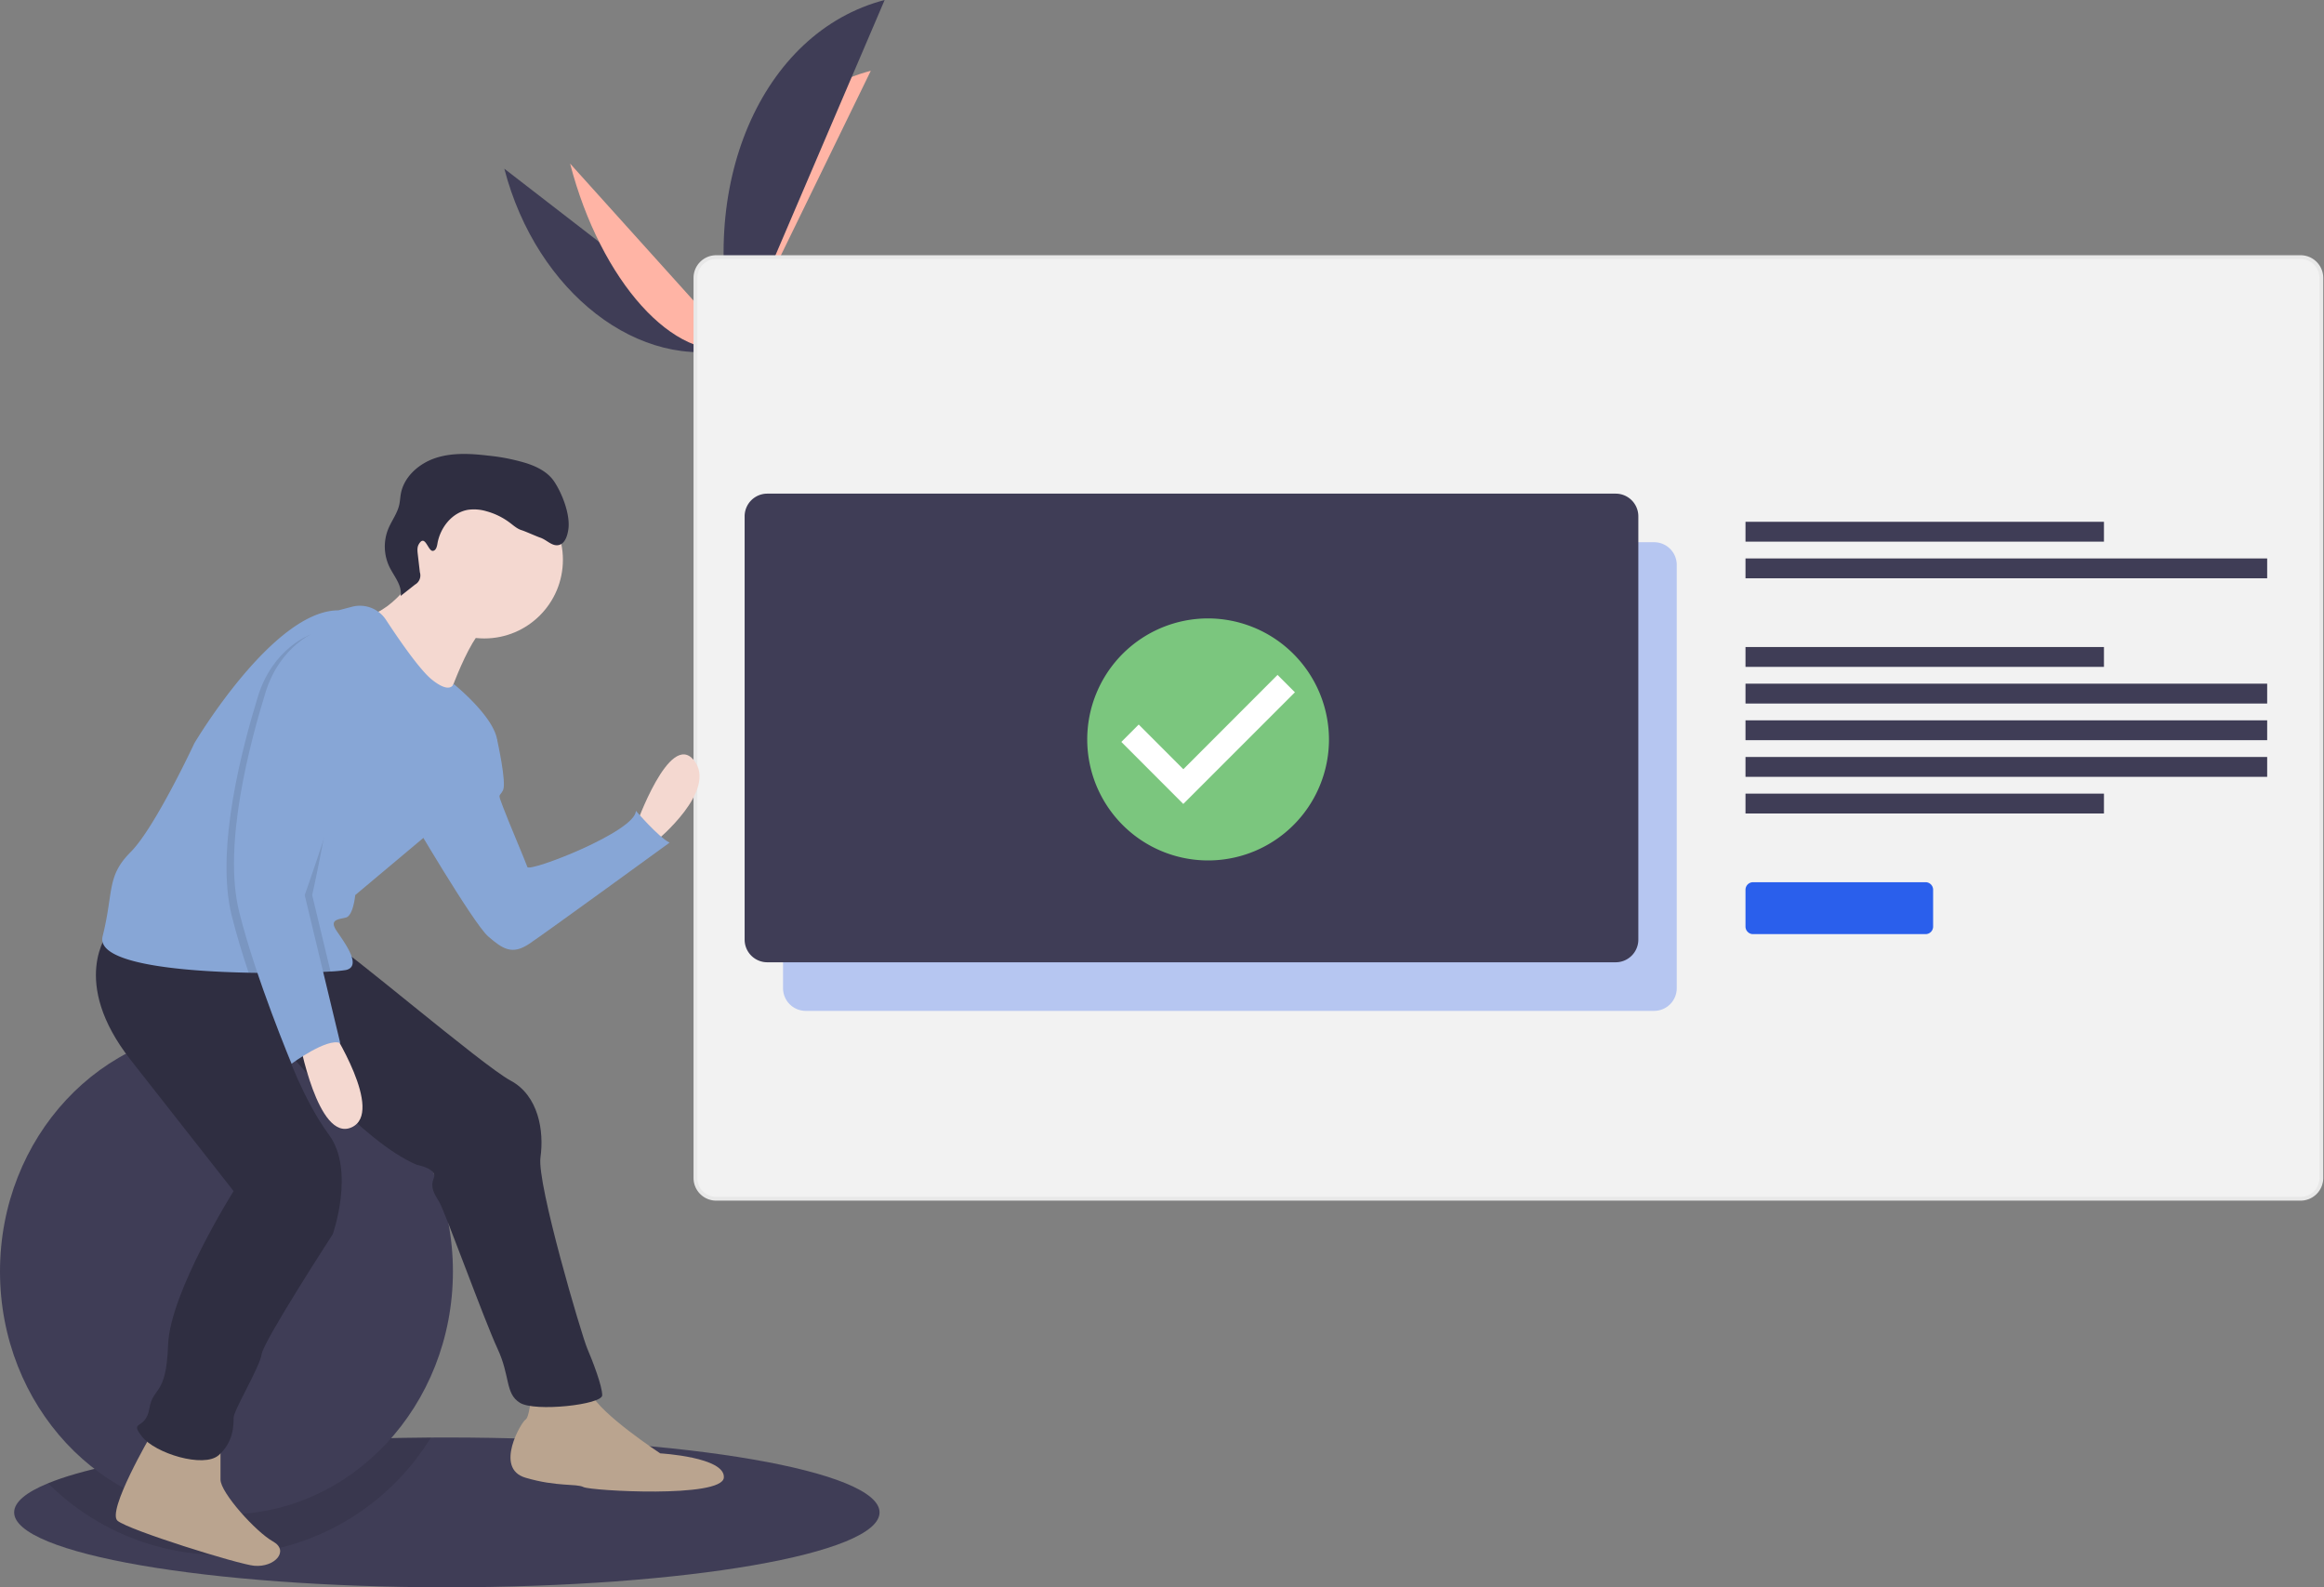 <svg width="615" height="420" fill="none" xmlns="http://www.w3.org/2000/svg"><rect width="100%" height="100%" fill="#808080" stroke="none"/><g clip-path="url(#clip0)"><path d="M232.756 400.18c0 10.944-51.265 19.82-114.505 19.82-63.24 0-114.506-8.876-114.506-19.82 0-2.737 3.2-5.34 8.99-7.708 16.854-6.904 55.663-11.811 101.278-12.095 1.407-.011 2.82-.016 4.238-.016 63.24 0 114.505 8.876 114.505 19.819z" fill="#3F3D56"/><path opacity=".1" d="M114.013 380.377a65.044 65.044 0 01-20.352 20.775 64.947 64.947 0 01-56.264 6.719 64.986 64.986 0 01-24.663-15.399c16.855-6.904 55.664-11.811 101.279-12.095z" fill="#000"/><path d="M59.928 400.716c33.098 0 59.928-28.778 59.928-64.279 0-35.5-26.83-64.279-59.928-64.279C26.831 272.158 0 300.937 0 336.437c0 35.501 26.83 64.279 59.928 64.279zM133.462 44.64c8.497 32.77 35.908 53.95 61.286 47.356z" fill="#3F3D56"/><path d="M194.748 91.996c-8.593-33.138 7.371-65.908 35.692-73.267zM150.867 43.288c8.071 31.128 27.698 52.913 43.881 48.708z" fill="#FFB4A5"/><path d="M194.748 91.996C183.769 49.653 201.372 8.506 234.106 0z" fill="#3F3D56"/><path d="M185.197 94.924s6.46-1.893 8.059-3.802c1.6-1.909 9.22-5.672 10.289-3.555 1.068 2.117 12.678 8.616 5.343 10.585-7.336 1.97-17.379 3.293-19.647 2.607-2.268-.685-4.044-5.835-4.044-5.835z" fill="#A8A8A8"/><path opacity=".2" d="M208.816 97.338c-7.336 1.97-17.378 3.292-19.646 2.607-1.728-.522-3.168-3.632-3.758-5.086l-.215.065s1.776 5.15 4.044 5.836c2.268.685 12.311-.638 19.647-2.607 2.117-.569 2.654-1.515 2.324-2.624-.12.753-.82 1.385-2.396 1.809z" fill="#000"/><path d="M189.53 68.036h419.269a5.5 5.5 0 015.5 5.5v238.153a5.5 5.5 0 01-5.5 5.5H189.53a5.5 5.5 0 01-5.5-5.5V73.536a5.5 5.5 0 015.5-5.5z" fill="#F2F2F2" stroke="#E8E8E8"/><path opacity=".3" d="M437.72 143.473H213.218a6 6 0 00-6 6v112.005a6 6 0 006 6H437.72a6 6 0 006-6V149.473a6 6 0 00-6-6z" fill="#2A5FEC"/><path d="M556.77 138.067h-94.858v5.253h94.858v-5.253zM599.961 147.765H461.912v5.253h138.049v-5.253zM556.77 171.202h-94.858v5.253h94.858v-5.253zM556.77 209.995h-94.858v5.254h94.858v-5.254zM599.961 180.9H461.912v5.254h138.049V180.9zM599.961 190.599H461.912v5.253h138.049v-5.253zM599.961 200.297H461.912v5.253h138.049v-5.253z" fill="#3F3D56"/><path d="M509.561 233.433h-45.649a2 2 0 00-2 2v9.739a2 2 0 002 2h45.649a2 2 0 002-2v-9.739a2 2 0 00-2-2z" fill="#2A5FEC"/><path d="M168.273 218.503s8.913-25.28 15.35-17.349c6.437 7.931-9.903 21.314-9.903 21.314l-5.447-3.965z" fill="#F4D8D0"/><path d="M126.187 193.718l5.361 1.99s2.561 11.394 1.571 13.377c-.991 1.982-1.486.495 0 4.461 1.485 3.965 5.941 14.375 6.437 15.862.495 1.487 28.718-9.418 28.718-14.871 0 0 5.942 6.94 8.913 8.427 0 0-32.68 23.793-37.136 26.767-4.457 2.974-6.932 1.487-10.894-1.982-3.961-3.47-20.796-32.22-20.796-32.22l17.826-21.811z" fill="#87A6D6"/><path d="M140.545 369.689s-.495 5.452-1.485 5.948c-.99.496-8.418 12.888 0 15.366 8.417 2.479 13.369 1.487 15.349 2.479 1.981.991 36.641 2.974 37.137-2.479.495-5.452-16.835-6.444-16.835-6.444s-15.845-10.409-18.321-15.862c-2.476-5.452-15.845.992-15.845.992zM40.031 379.602s-11.883 20.323-8.913 22.802c2.971 2.478 31.904 11.51 36.146 11.897 5.447.495 9.408-3.966 4.952-6.444-4.457-2.479-13.864-12.888-13.864-16.358v-8.923l-18.32-2.974z" fill="#BAA48F"/><path d="M28.643 246.757s-10.398 12.888 5.941 33.707l27.234 34.699s-16.835 26.767-17.33 40.646c-.496 13.88-3.962 10.905-4.952 16.854-.99 5.948-5.447 2.974-1.98 7.435 3.465 4.461 16.34 8.427 20.3 4.957 3.962-3.47 3.962-7.931 3.962-9.914 0-1.983 6.932-13.383 7.427-16.853.495-3.47 18.815-31.724 18.815-31.724s5.942-16.854-.99-26.272-11.513-22.776-11.513-22.776 20.426 24.759 34.785 30.707c0 0 5.447.991 4.456 3.47-.99 2.478 0 3.965 1.486 6.444 1.485 2.478 11.883 31.228 15.349 38.664 3.466 7.435 1.981 11.896 5.942 14.375 3.961 2.478 21.787.495 21.787-1.983 0-2.479-2.476-8.923-3.962-12.392-1.485-3.47-13.369-43.621-12.378-50.561.99-6.939-.495-16.358-7.923-20.323-7.427-3.966-45.058-36.185-47.039-36.185-1.98 0-59.417-2.975-59.417-2.975z" fill="#2F2E41"/><path d="M128.167 168.934c11.486 0 20.796-9.321 20.796-20.819s-9.31-20.819-20.796-20.819c-11.485 0-20.796 9.321-20.796 20.819s9.311 20.819 20.796 20.819z" fill="#F4D8D0"/><path d="M111.332 150.098s-6.437 11.401-14.359 12.888 20.796 24.288 20.796 24.288 6.932-21.81 12.874-22.801c5.942-.992-19.311-14.375-19.311-14.375z" fill="#F4D8D0"/><path d="M131.633 196.693c0 6.444-19.311 24.784-19.311 24.784l-18.32 15.366s-.496 5.453-2.476 5.949c-1.98.495-4.457.495-2.476 3.47 1.98 2.974 6.932 9.418 2.476 10.409a36.26 36.26 0 01-4.055.387 207.27 207.27 0 01-4.155.193c-3.664.129-8.249.213-13.215.178a263.94 263.94 0 01-4.308-.049c-18.722-.372-40.409-2.528-38.636-9.631 2.97-11.897.99-15.862 7.427-22.306 6.437-6.444 16.835-28.75 16.835-28.75s20.796-35.195 38.126-35.195l3.6-.946a8.235 8.235 0 018.997 3.46c3.476 5.299 8.957 13.259 12.161 15.827 4.951 3.966 5.723 1.12 5.723 1.12s11.607 9.29 11.607 15.734z" fill="#87A6D6"/><path d="M87.565 272.038s14.359 22.306 5.447 26.272c-8.913 3.965-13.865-23.298-13.865-23.298l8.418-2.974z" fill="#F4D8D0"/><path d="M114.572 145.764c.798-.101 1.05-1.109 1.185-1.903.719-4.253 3.885-8.285 8.138-8.971a11.505 11.505 0 014.848.391 18.403 18.403 0 016.222 3.065c.982.744 1.927 1.607 3.109 1.955.78.229 4.093 1.704 4.867 1.953 1.702.549 3.111 2.333 4.864 1.979 1.677-.337 2.314-2.365 2.584-4.056.614-3.853-1.589-9.602-3.779-12.829-1.663-2.449-4.475-3.859-7.287-4.776a52.337 52.337 0 00-10.107-2.01c-4.625-.547-9.416-.837-13.849.594-4.433 1.432-8.469 4.933-9.297 9.522-.172.956-.205 1.935-.416 2.883-.515 2.313-2.044 4.257-2.936 6.452a12.442 12.442 0 00.379 10.071c1.235 2.486 3.382 4.875 2.919 7.612l3.82-3.017a2.778 2.778 0 001.276-3.251l-.556-4.79c-.101-.877-.19-1.823.248-2.59 1.699-2.969 2.437 1.884 3.768 1.716z" fill="#2F2E41"/><path opacity=".1" d="M78.652 237.835l4.664 19.416c-4.704.169-10.928.258-17.523.129-1.664-4.996-3.253-10.206-4.471-15.084-4.457-17.844 2.97-45.107 6.932-57.995 3.96-12.888 13.864-16.358 13.864-16.358s4.951 1.487 11.388 5.948-14.854 63.944-14.854 63.944z" fill="#000"/><path opacity=".1" d="M82.614 236.843l4.857 20.215a207.27 207.27 0 01-4.154.193c-3.664.129-8.25.213-13.216.179-1.787-5.309-3.515-10.911-4.817-16.125-4.457-17.845 2.97-45.108 6.932-57.996 3.96-12.888 12.626 1.239 12.626 1.239s-3.466-8.427 2.97-3.965c6.438 4.461-5.198 56.26-5.198 56.26z" fill="#000"/><path d="M84.1 166.951s-9.904 3.47-13.865 16.358c-3.961 12.888-11.388 40.151-6.932 57.996 4.456 17.844 13.864 40.151 13.864 40.151s9.408-6.94 12.874-5.453l-9.408-39.16s21.292-59.482 14.855-63.944c-6.437-4.461-11.389-5.948-11.389-5.948z" fill="#87A6D6"/><path d="M427.553 130.617H203.051a6 6 0 00-6 6v112.005a6 6 0 006 6h224.502a6 6 0 006-6V136.617a6 6 0 00-6-6z" fill="#3F3D56"/><path d="M319.702 221.887c14.781 0 26.763-12.017 26.763-26.841 0-14.823-11.982-26.841-26.763-26.841-14.78 0-26.763 12.018-26.763 26.841 0 14.824 11.983 26.841 26.763 26.841z" fill="#fff"/><path d="M319.702 163.632a31.964 31.964 0 00-17.77 5.396 32.002 32.002 0 00-11.78 14.37 32.038 32.038 0 006.933 34.895 31.953 31.953 0 0034.857 6.941 31.985 31.985 0 0014.354-11.793 32.041 32.041 0 005.391-17.789 32.131 32.131 0 00-9.396-22.614 32.056 32.056 0 00-22.589-9.406zm-6.566 49.092l-16.393-16.41 4.598-4.603 11.81 11.823 24.927-24.955 4.598 4.603-29.54 29.542z" fill="#7BC67E"/></g><defs><clipPath id="clip0"><path fill="#fff" d="M0 0h614.799v420H0z"/></clipPath></defs></svg>